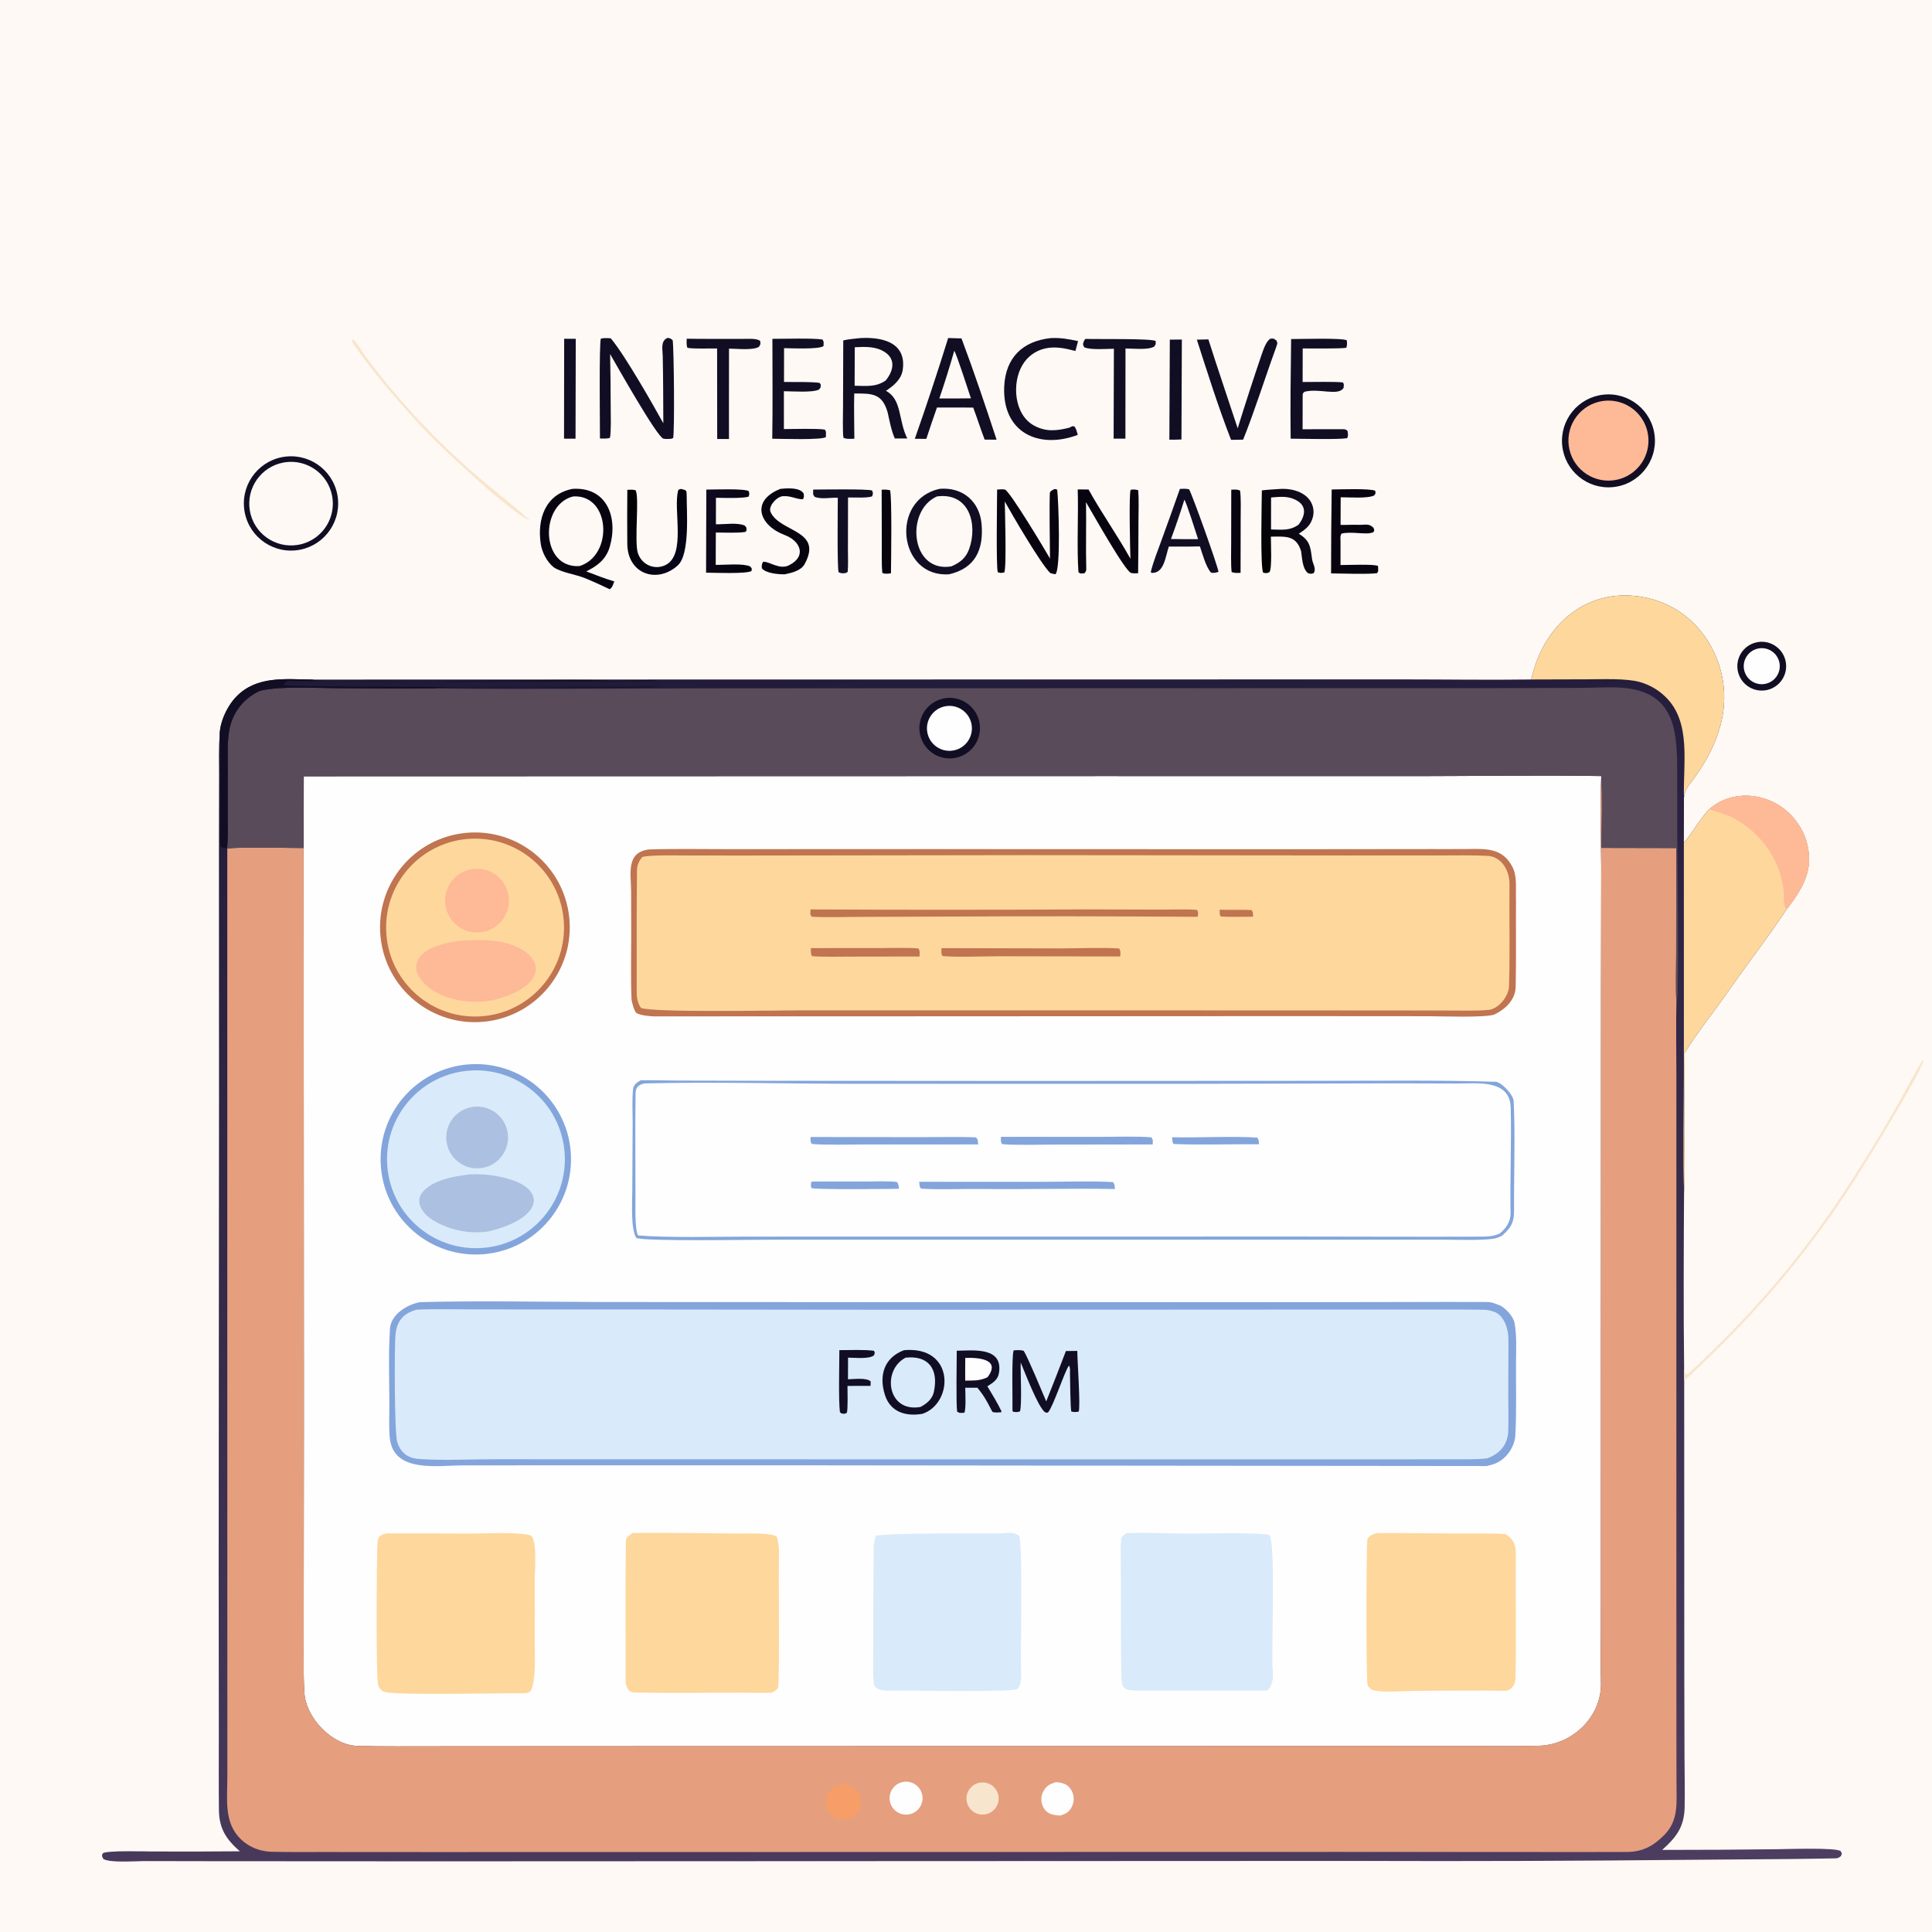 <?xml version="1.0" encoding="utf-8" ?><svg xmlns="http://www.w3.org/2000/svg" xmlns:xlink="http://www.w3.org/1999/xlink" width="1024" height="1024" viewBox="0 0 1024 1024"><path fill="#FEF9F4" d="M0 0L1024 0L1024 1024L0 1024L0 0Z"/><defs><linearGradient id="gradient_0" gradientUnits="userSpaceOnUse" x1="451.672" y1="331.762" x2="519.377" y2="1028.014"><stop offset="0" stop-color="#211A38"/><stop offset="1" stop-color="#4D3D60"/></linearGradient></defs><path fill="url(#gradient_0)" d="M811.606 360.14C818.088 330.553 842.119 309.992 873.156 316.938C886.378 319.903 897.861 328.041 905.04 339.534C913.143 352.176 915.809 367.55 912.435 382.181C909.563 394.403 903.748 404.804 896.279 414.701C894.13 417.549 892.946 419.071 892.531 422.731L892.486 446.625C895.493 443.675 901.216 433.695 905.999 428.796C912.331 423.433 919.771 421.225 927.974 421.845C936.891 422.607 945.131 426.911 950.851 433.795C956.601 440.529 959.429 449.278 958.708 458.105C957.921 466.959 952.201 475.369 946.76 482.21C937.13 496.836 926.055 510.971 916.048 525.374C908.417 536.357 899.993 546.639 892.92 558.047C892.789 574.467 892.749 590.888 892.801 607.309C892.799 613.546 893.144 626.286 892.581 632.152C892.397 662.832 892.257 694.534 892.621 725.192C892.629 727.307 892.6 729.526 892.654 731.63L892.713 887.199L892.824 931.743C892.881 940.345 893.065 949.181 892.898 957.779C892.691 968.434 888.455 973.749 880.993 980.491C901.246 980.498 921.498 980.376 941.749 980.126C947.085 980.081 973.446 979.122 975.639 981.172C976.378 982.878 976.36 982.044 975.745 983.756C974.809 984.496 974.22 984.942 972.958 984.964C964.452 985.112 955.775 985.269 947.285 985.34L897.465 985.721C838.308 986.325 779.148 986.529 719.988 986.331L230.693 986.539L112.101 986.472L76.271 986.411C71.865 986.421 57.438 987.474 54.66 985.157C53.912 983.119 53.848 984.045 54.474 982.279C56.636 980.702 76.575 981.313 80.616 981.321C96.119 981.398 111.622 981.366 127.125 981.226C119.928 974.936 116.145 969.263 116.03 959.313C115.872 945.618 116.001 931.91 115.974 918.213L115.898 832.448L116.087 580.937L116.048 448.424L116.106 410.561C116.115 405.107 115.821 395.348 116.442 390.402C116.169 383.191 120.349 374.24 125.386 369.102C136.226 358.046 151.462 360.038 165.635 360.193L606.255 360.113L743.176 360.09C765.796 360.096 789.086 360.448 811.606 360.14Z"/><path fill="#FFFEFE" d="M161.009 411.448L584.714 411.333L752.069 411.359C783.945 411.328 816.924 410.799 848.706 411.322C847.971 425.917 848.576 444.636 848.67 459.417L848.574 525.918L848.515 778.304L848.499 861.689C848.491 871.389 848.208 881.769 848.533 891.572C849.122 909.319 834.211 924.166 816.805 925.243C806.652 925.605 796.315 925.443 786.121 925.425L728.486 925.407L540.001 925.471L309.716 925.525L230.987 925.575C217.21 925.57 203.305 925.724 189.507 925.379C176.072 925.043 162.218 910.663 161.345 897.321C160.929 890.947 160.945 884.897 160.949 878.515L160.982 847.505L161.073 747.981L160.932 449.453L161.009 411.448Z"/><path fill="#83A5DC" d="M222.787 690.148C254.268 689.329 289.287 690.056 321.036 690.099L502.001 690.166L699.398 690.167C728.606 690.199 757.908 689.99 787.12 690.062C790.697 690.071 791.449 690.59 794.538 691.707C797.779 692.944 802.087 697.784 802.717 701.082C803.927 707.419 803.595 714.369 803.535 720.862C803.413 734.215 803.893 747.694 803.137 761.017C802.912 764.988 800.796 769.062 798.08 771.877C795.003 775.065 792.14 776.062 788.06 777.029L419.397 776.649L286.819 776.66L244.865 776.693C232.299 776.725 209.959 780.529 206.866 763.882C206.204 760.321 206.261 755.461 206.305 751.766C206.59 735.982 205.664 719.874 206.693 704.143C207.187 696.609 216.027 691.231 222.787 690.148Z"/><path fill="#D9EAFA" d="M220.698 694.164C230.414 693.686 242.493 694.002 252.378 694.009L307.04 694.019L480.286 694.2L689.37 694.085L753.443 694.089C764.498 694.089 775.667 694.008 786.722 694.204C788.677 694.207 790.29 694.711 792.113 695.351C796.98 697.06 799.385 704.119 799.466 708.812C799.598 716.552 799.394 724.427 799.434 732.194C799.279 740.945 799.677 749.787 799.404 758.53C799.18 765.741 794.761 770.663 788.253 772.945C782.565 773.641 775.197 773.446 769.3 773.453L741.618 773.481L648.747 773.495L340.694 773.467L261.849 773.441C248.67 773.434 234.889 774.222 221.765 773.263C219.988 773.133 218.342 772.755 216.724 771.998C213.466 770.472 211.545 767.554 210.509 764.189C209.036 759.405 209.003 713.78 209.608 707.417C209.83 705.08 210.369 702.75 211.514 700.683C213.57 696.973 216.786 695.37 220.698 694.164Z"/><path fill="#110E24" d="M479.15 715.627C506.283 713.198 505.494 743.776 488.938 749.347C480.142 750.881 471.996 748.461 469.078 739.49C465.651 728.953 468.7 719.526 479.15 715.627Z"/><path fill="#D9EAFA" d="M479.984 719.584C491.89 718.303 497.528 725.339 495.016 737.566C494.217 741.454 491.29 743.956 487.836 745.726C470.249 748.833 467.248 726.239 479.984 719.584Z"/><path fill="#110E24" d="M537.29 715.713C539.184 715.631 540.838 715.398 542.619 716.008C544.876 719.635 552.563 738.162 554.528 742.775C558.077 733.905 561.551 725.007 564.951 716.079L570.988 716.009C570.98 720.652 572.8 746.155 571.704 748.19C569.918 748.435 569.634 748.545 567.817 748.138C567.302 746.261 567.179 730.782 567.103 727.794C567.115 726.303 567.332 725.014 566.572 723.804C564.592 725.989 558.273 745.421 555.553 748.498C555.148 748.956 554.718 748.693 553.934 748.563C550.183 745.855 543.294 727.571 540.986 722.144C540.856 727.35 541.685 744.203 540.643 748.04C538.949 748.59 538.724 748.44 536.974 748.268L536.63 747.629C536.775 742.866 536.098 718.13 537.29 715.713Z"/><path fill="#110E24" d="M507.1 715.92C515.953 715.777 531.887 713.738 529.44 727.901C528.839 731.382 526.086 733.022 523.327 734.76C525.881 739.059 528.71 743.581 530.839 748.075L530.561 748.528C528.895 748.622 527.72 748.805 526.095 748.393L525.447 747.303C523.063 742.584 521.405 739.552 518.015 735.518L511.603 735.537C511.633 737.877 512.1 747.688 511.048 748.807C508.804 748.821 508.905 749.177 507.301 748.192C506.698 744.528 507.083 720.482 507.1 715.92Z"/><path fill="#FFFEFE" d="M511.609 719.738C518.086 719.467 530.88 720.168 523.373 729.989C519.067 731.977 516.369 731.631 511.576 731.775C511.545 727.781 511.594 723.737 511.609 719.738Z"/><path fill="#110E24" d="M444.878 715.6C450.145 715.604 458.414 715.258 463.205 715.943C463.83 717.391 463.734 716.626 463.24 718.333C460.807 720.449 453.267 719.579 449.486 719.578L449.438 731.046C452.637 731.003 459.381 730.068 461.487 732.204L461.396 734.541L449.187 734.571C449.196 736.973 449.478 747.321 448.821 748.858L447.583 749.343C445.648 749.047 446.291 749.518 445.169 748.403C444.383 742.27 444.869 722.829 444.878 715.6Z"/><path fill="#C07450" d="M343.911 450.227C357.393 449.786 372.353 450.077 385.952 450.071L460.034 450.034L680.63 450.106L758.326 450.026C764.644 450.017 771.027 450.073 777.403 450.001C787.245 449.89 796.24 449.157 801.577 459.397C804.309 464.636 803.242 471.25 803.506 476.957C803.407 492.316 803.659 507.723 803.337 523.077C803.19 530.053 797.71 535.031 791.888 537.793C786.37 539.467 763.841 538.627 756.918 538.616L683.229 538.565L489.196 538.664L391.453 538.685C376.765 538.666 362.063 538.702 347.373 538.719C345.016 538.721 339.076 538.22 337.289 536.843C336.101 535.928 334.779 530.934 334.714 529.395C334.256 518.502 334.56 506.71 334.555 495.83L334.506 472.539C334.431 462.91 331.691 451.791 343.911 450.227Z"/><path fill="#FED79C" d="M545.442 453.245L713.05 453.415L763.022 453.4C771.532 453.399 780.315 453.197 788.737 453.625C796.255 454.269 800.138 461.85 800.067 468.619C799.878 486.651 800.374 504.789 799.821 522.763C799.661 527.959 794.315 534.749 789.017 535.259C782.78 535.86 775.603 535.612 769.195 535.608L731.255 535.558L593.25 535.509L425.086 535.498C412.183 535.501 346.666 536.798 339.728 534.224C338.115 531.957 337.453 529.002 337.463 526.193C337.54 504.434 337.332 482.616 337.635 460.873C337.669 458.406 338.832 455.987 340.492 454.203C344.953 453.025 359.463 453.421 364.764 453.433L397.409 453.446L545.442 453.245Z"/><path fill="#C07450" d="M429.582 482.019C478.214 482.257 526.847 482.251 575.478 482.001L616.812 482.11C620.87 482.131 631.043 481.78 634.515 482.33C635.289 483.586 634.994 484.43 634.816 485.925C590.146 485.611 545.475 485.569 500.805 485.801L454.96 485.971C447.526 485.987 437.558 486.3 430.278 485.894C429.125 484.51 429.56 484.409 429.582 482.019Z"/><path fill="#C07450" d="M499.01 502.543L562.173 502.681C570.693 502.681 585.168 502.087 593.215 502.739C594.123 504.364 593.769 504.771 593.773 506.944L529.592 506.838C522.459 506.844 505.734 507.414 499.549 506.717C498.719 505.584 498.989 504.056 499.01 502.543Z"/><path fill="#C07450" d="M429.79 502.515L466.773 502.496C472.079 502.487 481.835 502.205 486.784 502.698C487.683 503.9 487.406 505.36 487.383 506.963L451.571 507.02C445.318 507.02 436.474 507.261 430.421 506.792C429.583 505.598 429.806 504.067 429.79 502.515Z"/><path fill="#C07450" d="M646.481 482.159C651.994 482.353 657.554 482.092 663.223 482.314C664.297 483.351 663.978 483.932 664.193 485.869C658.525 485.84 652.683 486.124 647.043 485.768C646.211 484.541 646.521 483.947 646.481 482.159Z"/><path fill="#83A5DC" d="M339.494 572.584C345.696 572.426 353.026 572.717 359.402 572.727L408.903 572.838L545.567 572.925L703 572.845C730.952 572.825 764.376 572.455 792.71 573.365C795.759 573.463 802.124 580.286 802.278 583.595C803.168 602.697 802.363 622.246 802.48 641.42C802.521 648.193 800.812 650.65 796.181 654.913C795.613 655.188 795.037 655.447 794.454 655.69L793.752 655.982C789.576 657.743 770.41 657.053 764.832 657.046L703.221 657.047L408.646 657.057C400.308 657.051 340.241 658.077 337.2 656.086C334.213 651.021 335.112 637.451 335.121 631.03L335.311 596.429C335.363 590.251 334.89 583.188 335.565 577.083C335.802 574.932 337.754 573.65 339.494 572.584Z"/><path fill="#FFFEFE" d="M341.731 574.224C376.393 573.388 414.202 574.33 449.138 574.432L630.394 574.449L739.688 574.191L772.169 574.281C783.129 574.342 800.334 571.882 800.711 587.182C801.161 605.469 800.296 624.426 800.624 642.817C800.707 647.475 798.362 650.904 794.943 653.743C791.805 655.321 788.261 655.435 784.789 655.448C752.404 655.572 719.955 655.404 687.574 655.392L501.783 655.425L396.345 655.429C379.936 655.427 353.544 656.176 338.151 654.755C336.409 651.396 336.81 638.678 336.813 634.506C336.826 616.256 336.607 597.972 336.86 579.726C336.91 576.119 338.417 574.921 341.731 574.224Z"/><path fill="#83A5DC" d="M487.197 626.369L552.948 626.393C563.635 626.377 579.593 625.875 589.913 626.541C590.925 627.704 590.696 628.385 590.98 630.21C567.434 629.753 543.261 630.496 519.686 630.173C510.34 630.045 497.124 630.677 488.088 629.983C487.201 628.769 487.413 628.096 487.197 626.369Z"/><path fill="#83A5DC" d="M429.607 602.626L487.186 602.723C496.698 602.744 507.92 602.413 517.219 602.825C518.479 603.935 518.135 604.42 518.485 606.574L458.798 606.59C452.456 606.592 435.658 606.981 430.188 606.289C429.368 604.985 429.662 604.433 429.607 602.626Z"/><path fill="#83A5DC" d="M530.482 602.536L583.568 602.543C589.837 602.547 604.527 602.177 610.265 602.832C611.315 604.281 610.934 604.363 610.97 606.584L557.746 606.659C551.704 606.667 536.543 607.064 531.096 606.4C530.236 604.958 530.542 604.471 530.482 602.536Z"/><path fill="#83A5DC" d="M430.11 626.24L458.857 626.215C463.573 626.197 470.947 625.903 475.365 626.448C476.393 627.801 476.189 628.233 476.457 630.087C471.223 630.18 432.118 630.603 430.073 629.71C429.545 628.342 429.829 627.684 430.11 626.24Z"/><path fill="#83A5DC" d="M621.233 602.755C634.978 603.118 653.678 602.05 666.394 602.965C667.333 604.208 667.083 604.687 667.305 606.49C652.748 606.355 636.375 606.958 622.024 606.34C621.286 605.425 621.403 604.166 621.233 602.755Z"/><path fill="#83A5DC" d="M250.39 564.022C278.291 563.025 301.7 584.871 302.631 612.774C303.562 640.678 281.661 664.036 253.756 664.901C225.943 665.763 202.68 643.951 201.752 616.14C200.824 588.329 222.582 565.015 250.39 564.022Z"/><path fill="#D9EAFA" d="M248.342 567.473C274.268 565.309 297.044 584.562 299.226 610.486C301.407 636.411 282.169 659.199 256.246 661.398C230.299 663.598 207.485 644.338 205.302 618.39C203.118 592.441 222.393 569.64 248.342 567.473Z"/><path fill="#ACC0E1" d="M247.305 622.682C249.715 622.205 255.943 622.378 258.446 622.669C292.006 626.567 290.153 645.51 258.496 652.749C248.359 654.128 237.71 651.909 229.021 646.41C224.134 643.316 219.484 637.084 224.122 631.677C229.314 625.624 239.752 623.624 247.305 622.682Z"/><path fill="#ACC0E1" d="M250.592 586.667C259.544 585.397 267.831 591.622 269.104 600.574C270.378 609.525 264.156 617.815 255.205 619.092C246.249 620.37 237.953 614.144 236.678 605.187C235.404 596.23 241.634 587.937 250.592 586.667Z"/><path fill="#C07450" d="M246.551 441.482C274.184 438.631 298.891 458.731 301.724 486.365C304.557 514 284.441 538.695 256.805 541.51C229.194 544.322 204.526 524.229 201.696 496.619C198.866 469.01 218.943 444.33 246.551 441.482Z"/><path fill="#FED79C" d="M250.403 444.509C276.415 443.74 298.132 464.192 298.922 490.204C299.713 516.215 279.278 537.948 253.267 538.76C227.226 539.573 205.462 519.11 204.671 493.068C203.88 467.026 224.361 445.279 250.403 444.509Z"/><path fill="#FEB997" d="M243.756 498.68C246.609 498.281 250.451 498.463 253.408 498.361C284.657 497.277 299.397 520.593 261.091 530.168C226.091 536.383 199.547 504.035 243.756 498.68Z"/><path fill="#FEB997" d="M250.509 460.59C259.637 459.331 268.092 465.611 269.524 474.713C270.957 483.815 264.838 492.388 255.765 493.993C249.741 495.059 243.61 492.787 239.735 488.053C235.86 483.319 234.843 476.861 237.078 471.165C239.312 465.47 244.448 461.426 250.509 460.59Z"/><path fill="#FED79C" d="M209.747 812.732C222.537 812.675 235.327 812.708 248.116 812.833C255.878 812.847 275.592 811.783 281.519 813.885C284.861 817.333 283.412 832.615 283.423 837.729C283.48 848.815 283.479 859.901 283.42 870.986C283.4 876.911 284.252 890.393 281.347 896.065C280.527 897.665 277.323 897.498 275.559 897.479C264.827 897.334 208.988 898.727 203.611 896.675C202.132 896.111 200.983 894.756 200.463 893.263C199.189 889.606 199.636 827.814 200.031 819.356C200.107 817.731 200.129 816.128 200.861 814.641C203.325 812.196 206.187 812.749 209.747 812.732Z"/><path fill="#FED79C" d="M335.275 812.552C345.264 812.345 356.063 812.489 366.082 812.547L391.695 812.81C395.746 812.836 409.484 812.266 411.774 814.585C412.225 816.309 412.924 819.663 412.89 821.979C412.533 845.789 413.347 870.011 412.553 893.718C412.499 895.339 410.371 896.558 408.977 897.163C406.163 897.319 403.275 897.263 400.415 897.23C379.023 896.985 357.542 897.613 336.175 897.044C332.627 896.95 331.591 893.588 331.594 890.47C331.618 865.787 331.355 841.018 331.735 816.352C331.76 814.704 334.065 813.319 335.275 812.552Z"/><path fill="#D9EAFA" d="M597.204 812.584C608.085 812.117 623.015 812.982 634.235 812.811C641.214 812.704 667.281 812.21 672.718 813.563C676.359 817.06 673.686 876.363 674.528 884.905C674.945 889.141 674.779 892.714 671.799 895.98C649.119 895.999 626.436 896.053 603.757 896.027C598.886 895.846 594.587 896.618 594.421 890.239C593.858 868.656 594.288 847.074 594.034 825.488C593.995 822.23 593.885 818.828 594.262 815.657C594.431 814.243 596.166 813.259 597.204 812.584Z"/><path fill="#FED79C" d="M729.586 812.567C747.114 812.479 764.617 812.834 782.143 812.784C787.461 812.769 792.703 812.725 798.014 813.073C803.458 816.845 803.467 819.816 803.416 826.101C803.242 847.221 803.765 868.387 803.228 889.492C803.144 892.792 801.523 895.588 798.125 896.156C781.986 895.931 765.804 896.113 749.663 896.194C742.968 896.228 734.99 897.164 728.479 896.035C727.096 895.795 725.562 894.615 724.91 893.336C723.935 891.424 724.102 816.704 724.81 815.577C725.94 813.775 727.683 813.203 729.586 812.567Z"/><path fill="#D9EAFA" d="M530.165 812.736C533.76 812.56 537.547 811.757 540.129 814.097C542.155 818.65 540.964 873.204 541.11 882.712C541.159 885.891 541.88 892.851 539.236 895.167C537.133 897.008 481.801 895.995 474.75 895.985C470.898 896.042 465.929 896.806 463.367 893.49C462.804 890.432 462.761 886.878 462.788 883.767C462.972 862.888 462.808 841.998 463.036 821.123C463.06 818.902 463.473 816.242 464.095 814.13C468.766 812.272 521.169 812.828 530.165 812.736Z"/><path fill="#E59F7E" d="M848.706 411.322C849.388 421.753 848.874 438.462 848.84 449.389L888.451 449.47L888.406 504.943C888.403 509.991 888.058 526.966 888.56 530.833C888.244 542.509 888.513 555.406 888.513 567.154L888.514 635.463L888.518 843.422L888.533 922.111L888.579 945.812C888.592 955.627 889.748 964.963 881.984 972.705C876.222 978.452 870.664 981.537 862.282 981.576C844.535 981.66 826.748 981.616 808.98 981.599L710.307 981.55L407.559 981.609L228.422 981.637L171.724 981.602C162.331 981.596 152.552 981.705 143.195 981.46C137.327 981.093 131.897 978.902 127.706 974.88C118.544 966.089 120.504 953.662 120.497 941.834L120.498 907.724L120.48 797.596L120.462 449.815C124.512 448.697 154.821 449.504 160.932 449.453L161.073 747.981L160.982 847.505L160.949 878.515C160.945 884.897 160.929 890.947 161.345 897.321C162.218 910.663 176.072 925.043 189.507 925.379C203.305 925.724 217.21 925.57 230.987 925.575L309.716 925.525L540.001 925.471L728.486 925.407L786.121 925.425C796.315 925.443 806.652 925.605 816.805 925.243C834.211 924.166 849.122 909.319 848.533 891.572C848.208 881.769 848.491 871.389 848.499 861.689L848.515 778.304L848.574 525.918L848.67 459.417C848.576 444.636 847.971 425.917 848.706 411.322Z"/><path fill="#F79D67" d="M444.737 946.081C448.011 945.253 451.476 946.269 453.785 948.733C456.094 951.197 456.882 954.721 455.843 957.934C454.804 961.147 452.102 963.542 448.788 964.188C443.855 965.149 439.053 962.009 437.956 957.105C436.859 952.2 439.865 947.314 444.737 946.081Z"/><path fill="#FFFEFE" d="M479.426 944.362C484.184 943.921 488.413 947.383 488.92 952.135C489.426 956.886 486.022 961.162 481.278 961.734C478.151 962.11 475.063 960.775 473.197 958.238C471.33 955.701 470.974 952.356 472.264 949.483C473.554 946.609 476.29 944.653 479.426 944.362Z"/><path fill="#FFFEFE" d="M559.706 944.582C563.775 944.868 566.717 945.962 568.401 949.99C569.395 952.424 569.299 955.167 568.138 957.526C566.693 960.53 565 961.218 562.067 962.289C557.644 962.115 554.075 961.277 552.421 956.576C551.639 954.329 551.796 951.863 552.856 949.733C554.48 946.479 556.46 945.562 559.706 944.582Z"/><path fill="#F8E5CD" d="M519.005 944.9C523.594 943.924 528.11 946.834 529.118 951.415C530.126 955.997 527.247 960.533 522.672 961.573C518.053 962.622 513.462 959.71 512.444 955.083C511.427 950.456 514.371 945.886 519.005 944.9Z"/><path fill="#594B5A" d="M229.697 364.881C280.849 365.481 333.362 364.809 384.596 364.823L662.26 364.747L792.026 364.73L838.42 364.589C845.786 364.575 855.423 363.868 862.52 364.785C889.262 368.238 888.826 390.684 888.956 410.411L888.974 442.758C889.008 451.001 889.931 528.213 888.857 530.584L888.56 530.833C888.058 526.966 888.403 509.991 888.406 504.943L888.451 449.47L848.84 449.389C848.874 438.462 849.388 421.753 848.706 411.322C816.924 410.799 783.945 411.328 752.069 411.359L584.714 411.333L161.009 411.448L160.932 449.453C154.821 449.504 124.512 448.697 120.462 449.815L120.363 449.477C120.932 444.765 120.706 437.805 120.709 432.896L120.722 404.803C120.711 398.184 120.388 390.839 122.1 384.453C123.335 379.74 125.81 375.443 129.268 372.011C131.55 369.71 136.04 366.406 139.053 365.832C150.345 363.683 165.494 364.659 177.148 364.744C194.664 364.896 212.181 364.941 229.697 364.881Z"/><path fill="#110E24" d="M499.699 370.294C508.381 368.268 517.051 373.702 519.013 382.398C520.974 391.094 515.476 399.724 506.766 401.621C498.146 403.498 489.626 398.07 487.685 389.465C485.743 380.859 491.108 372.299 499.699 370.294Z"/><path fill="#FFFEFE" d="M501.282 374.291C507.758 373.223 513.878 377.596 514.965 384.07C516.053 390.543 511.698 396.676 505.228 397.783C498.73 398.895 492.565 394.517 491.473 388.016C490.381 381.515 494.777 375.363 501.282 374.291Z"/><path fill="#FED79C" d="M905.999 428.796C912.331 423.433 919.771 421.225 927.974 421.845C936.891 422.607 945.131 426.911 950.851 433.795C956.601 440.529 959.429 449.278 958.708 458.105C957.921 466.959 952.201 475.369 946.76 482.21C937.13 496.836 926.055 510.971 916.048 525.374C908.417 536.357 899.993 546.639 892.92 558.047C892.789 574.467 892.749 590.888 892.801 607.309C892.799 613.546 893.144 626.286 892.581 632.152C891.928 611.244 892.479 587.297 892.491 566.165L892.486 446.625C895.493 443.675 901.216 433.695 905.999 428.796Z"/><path fill="#FEB997" d="M905.999 428.796C912.331 423.433 919.771 421.225 927.974 421.845C936.891 422.607 945.131 426.911 950.851 433.795C956.601 440.529 959.429 449.278 958.708 458.105C957.921 466.959 952.201 475.369 946.76 482.21C945.636 480.094 945.489 478.575 945.501 476.269C945.594 458.075 933.992 441.261 918.002 433.162C914.68 431.48 910.292 430.576 906.65 429.069L905.999 428.796Z"/><path fill="#FED79C" d="M811.606 360.14C818.088 330.553 842.119 309.992 873.156 316.938C886.378 319.903 897.861 328.041 905.04 339.534C913.143 352.176 915.809 367.55 912.435 382.181C909.563 394.403 903.748 404.804 896.279 414.701C894.13 417.549 892.946 419.071 892.531 422.731C892.032 404.474 896.443 383.044 883.069 369.663C879.21 365.791 874.42 362.977 869.159 361.491C861.87 359.45 849.436 360.032 841.513 360.05L811.606 360.14Z"/><path fill="#110E24" d="M116.442 390.402C116.169 383.191 120.349 374.24 125.386 369.102C136.226 358.046 151.462 360.038 165.635 360.193C169.841 362.778 307.085 359.299 322.969 360.733C327.703 361.16 343.585 359.742 348.278 360.927C302.773 361.42 256.529 361.024 210.986 361.018L170.906 361.009C165.024 361.006 159.142 360.973 153.262 360.924C151.722 360.911 150.928 361.943 150.188 363.111C151.847 364.365 285.985 364.051 301.5 363.985L336.153 363.97C339.945 364.003 346.541 363.798 350.09 364.107C321.839 364.797 293.004 363.969 264.714 364.273C258.963 364.334 232.863 363.845 229.697 364.881C212.181 364.941 194.664 364.896 177.148 364.744C165.494 364.659 150.345 363.683 139.053 365.832C136.04 366.406 131.55 369.71 129.268 372.011C125.81 375.443 123.335 379.74 122.1 384.453C120.388 390.839 120.711 398.184 120.722 404.803L120.709 432.896C120.706 437.805 120.932 444.765 120.363 449.477C118.897 449.413 118.08 449.542 116.897 448.695C116.453 445.914 116.683 437.577 116.691 434.249L116.742 407.074C116.743 402.105 116.924 395.19 116.442 390.402Z"/><path fill="#110E24" d="M151.872 241.959C165.58 240.652 177.762 250.682 179.112 264.386C180.462 278.091 170.47 290.304 156.77 291.697C143.009 293.096 130.729 283.05 129.374 269.285C128.018 255.52 138.102 243.271 151.872 241.959Z"/><path fill="#FEF9F4" d="M150.261 245.155C158.103 243.716 166.113 246.602 171.235 252.711C176.357 258.821 177.8 267.212 175.014 274.682C172.228 282.153 165.643 287.549 157.771 288.813C145.787 290.736 134.488 282.658 132.43 270.697C130.373 258.736 138.324 247.347 150.261 245.155Z"/><path fill="#110E24" d="M849.871 209.174C863.476 207.706 875.671 217.609 877.025 231.227C878.379 244.844 868.374 256.955 854.745 258.195C841.278 259.421 829.34 249.559 828.002 236.102C826.664 222.645 836.425 210.625 849.871 209.174Z"/><path fill="#FEB997" d="M847.549 212.915C854.98 211.128 862.798 213.476 868.013 219.063C873.229 224.649 875.035 232.61 872.742 239.9C870.449 247.191 864.412 252.684 856.937 254.279C845.586 256.702 834.395 249.551 831.826 238.231C829.257 226.912 836.264 215.63 847.549 212.915Z"/><path fill="#070410" d="M303.533 259.103C321.979 257.989 327.679 274.727 323.155 289.914C321.198 296.485 316.602 299.973 310.734 302.856C315.653 304.731 320.548 306.688 325.601 308.159C324.822 310.006 324.591 311.44 323.15 312.299C318.706 310.238 314.07 308.014 309.515 306.224C305.057 304.471 297.46 303.393 293.472 300.673C289.85 297.765 287.29 292.711 286.613 288.268C284.606 275.088 289.084 261.826 303.533 259.103Z"/><path fill="#FEF9F4" d="M303.723 263.127C323.562 261.826 325.335 294.426 307.097 300.047C286.474 301.288 285.904 267.637 303.723 263.127Z"/><path fill="#110E24" d="M498.128 259.085C510.351 258.095 519.274 265.876 520.27 277.901C521.388 291.407 516.856 301.165 503.089 304.379C476.025 306.327 471.519 264.71 498.128 259.085Z"/><path fill="#FEF9F4" d="M496.578 263.126C513.573 260.81 518.366 277.611 513.69 290.919C511.985 295.773 508.765 298.257 504.197 300.209C482.575 303.758 479.708 270.624 496.578 263.126Z"/><path fill="#110E24" d="M455.82 179.208C466.588 178.539 480.536 180.918 478.495 195.873C477.789 201.048 473.697 204.383 469.578 207.158C478.177 211.743 476.027 222.712 480.873 232.396L474.284 232.418C472.5 228.55 471.42 222.89 470.482 218.603C467.542 208.353 462.112 208.545 452.767 208.567C452.557 216.191 452.793 224.821 452.828 232.521C451.1 232.611 448.474 232.828 447.039 231.994C446.555 229.144 446.815 218.727 446.828 215.185L446.944 180.411C450.087 179.747 452.63 179.524 455.82 179.208Z"/><path fill="#FEF9F4" d="M453.042 184.038C458.575 183.774 464.274 183.468 469.113 186.701C475.012 190.644 473.361 196.865 469.46 201.644C464.225 205.291 459.188 204.53 452.967 204.45L453.042 184.038Z"/><path fill="#110E24" d="M502.553 179.16L509.617 179.371C515.954 196.216 522.586 215.876 528.21 233.034L521.899 233.01C519.815 227.64 517.917 221.596 515.826 216.034L511.046 216L496.607 216.006C494.666 221.514 492.788 227.043 490.972 232.592L484.867 232.576C491.091 214.881 496.987 197.072 502.553 179.16Z"/><path fill="#FEF9F4" d="M505.78 185.905C506.912 187.358 513.644 208.266 514.607 211.121L508.125 211.183L497.865 211.19C500.72 202.832 503.36 194.4 505.78 185.905Z"/><path fill="#110E24" d="M320.251 179.201C321.049 179.194 323.588 179.131 323.888 179.496C331.65 188.922 346.317 214.862 351.579 224.345C351.52 212.468 351.514 200.558 351.261 188.682C351.184 185.104 350.039 180.911 353.659 179.128C355.308 179.226 355.192 179.269 356.528 180.285C357.208 184.425 357.606 228.3 356.787 232.19L355.625 232.592C354.341 232.628 352.882 232.785 351.625 232.512C348.303 231.792 326.498 193.058 323.375 187.664C323.576 197.191 323.678 206.719 323.683 216.248C323.702 220.41 323.966 228.311 323.309 232.021C322.065 232.63 319.523 232.431 317.995 232.422C318.002 227.097 317.458 181.24 318.492 179.46L320.251 179.201Z"/><defs><linearGradient id="gradient_1" gradientUnits="userSpaceOnUse" x1="664.161" y1="289.339" x2="697.672" y2="275.207"><stop offset="0" stop-color="black"/><stop offset="1" stop-color="#110C1F"/></linearGradient></defs><path fill="url(#gradient_1)" d="M677.554 259.215C683.394 258.64 690.678 260.107 694.252 265.179C696.028 267.703 696.63 270.87 695.902 273.869C694.814 278.445 691.996 280.569 688.359 282.886C694.327 286.463 694.556 289.806 695.414 296.28C695.755 298.846 697.835 301.395 696.276 303.79C694.664 304.231 694.784 304.235 693.193 303.724C690.284 301.26 690.206 296.115 689.61 292.105C686.901 283.553 681.361 284.401 673.59 284.43C673.564 288.1 674.268 301.16 672.858 303.232C671.255 303.945 671.334 303.837 669.571 303.544C667.869 301.796 668.755 265.831 668.812 259.924C671.405 259.577 674.871 259.412 677.554 259.215Z"/><path fill="#FEF9F4" d="M673.691 263.679C678.322 263.316 682.332 262.751 686.677 264.918C692.873 268.008 691.898 273.289 688.298 278.067C683.535 281.45 679.451 280.703 673.669 280.64L673.691 263.679Z"/><path fill="#110E24" d="M684.326 179.713C688.621 179.732 711.749 178.99 713.848 180.395C713.966 182.134 714.084 182.577 713.605 184.297C711.161 184.898 694.331 184.683 690.464 184.682L690.416 202.474C694.711 202.511 708.492 202.17 711.756 202.721C712.505 203.762 712.204 203.918 712.152 205.54C709.428 210.165 699.149 205.597 691.399 207.643C690.118 208.881 690.528 208.469 690.438 210.875L690.399 227.524C697.359 227.528 704.445 227.432 711.403 227.485C713.089 227.498 713.471 227.578 714.296 228.545C714.412 230.298 714.695 230.792 714.036 232.251C709.23 233.038 690.057 232.552 684.073 232.508C683.848 215.365 684.101 196.887 684.326 179.713Z"/><path fill="#110E24" d="M625.365 259.133C627.585 259.022 628.107 258.944 630.251 259.336C632.174 262.91 645.14 299.044 645.829 303.077C644.994 303.523 642.234 303.939 641.742 303.368C639.122 300.326 637.28 293.414 635.974 289.601L629.981 289.696L619.497 289.7C617.695 294.979 617.069 304.059 610.282 303.64L609.945 303.116C611.175 297.978 613.774 291.448 615.609 286.377C618.918 277.316 622.171 268.235 625.365 259.133Z"/><path fill="#FEF9F4" d="M627.741 264.875C628.723 265.939 634.075 282.928 635.009 285.749L628.639 285.778L620.641 285.685C623.188 278.811 625.556 271.872 627.741 264.875Z"/><path fill="#110E24" d="M409.39 179.587C415.161 179.627 431.095 179.116 435.991 179.962C436.812 181.488 436.514 181.39 436.499 183.385C434.429 185.295 419.097 184.555 415.568 184.527L415.54 202.44C420.612 202.553 430.283 202.262 434.435 202.95L435.001 203.78C434.872 205.822 435.234 204.981 434.08 206.468C430.721 208.188 420.119 207.382 415.475 207.357L415.478 213.464L415.481 227.413C419.724 227.399 433.741 227.036 437.139 227.7C438.086 228.718 437.713 229.757 437.744 231.619C435.965 233.341 413.631 232.56 409.304 232.538C409.614 215.134 409.376 197.045 409.39 179.587Z"/><path fill="#110E24" d="M655.996 227.01C660.039 213.964 664.259 200.974 668.656 188.044C669.523 185.572 671.117 180.603 673.434 179.487C675.599 179.482 674.584 179.23 676.539 180.452C677.372 182.282 676.948 182.053 676.187 184.62C670.536 200.068 664.91 218.087 658.881 233.027L652.489 233.124C645.736 215.801 640.051 197.725 634.352 180.031L640.468 179.874C645.461 195.68 650.849 211.254 655.996 227.01Z"/><path fill="#070410" d="M528.492 259.473C529.772 259.416 531.337 259.254 532.595 259.469C534.975 259.876 554.03 291.635 556.52 296.038C556.476 287.128 556.125 270.814 556.431 261.342C556.463 260.369 558.063 259.609 558.918 259.195C559.309 259.262 560.304 259.266 560.361 259.754C561.029 265.514 562.369 301.989 559.354 304.378C558.463 304.204 557.645 304.011 556.76 303.808C551.974 299.429 536.333 272.653 532.55 265.788C532.63 270.361 533.588 301.884 532.236 303.444C530.6 303.669 530.429 303.821 528.846 303.279C527.896 300.48 528.483 265.068 528.492 259.473Z"/><path fill="#070410" d="M571.215 259.4L576.966 259.455C583.501 271.373 591.978 283.274 599.147 296.135C599 291.66 598.274 261.402 599.279 259.582C601.335 259.416 601.346 259.339 603.298 259.824C603.662 264.523 603.432 271.73 603.41 276.659C603.397 285.714 603.335 294.768 603.223 303.821C601.977 303.873 600.765 303.975 599.54 303.68C596.343 302.91 578.647 271.275 575.607 266.176C575.822 277.926 575.43 289.819 575.738 301.583C575.768 302.743 575.381 303.079 574.734 303.86C572.6 303.919 572.73 304.299 571.595 303.235C570.685 290.299 571.633 273.207 571.215 259.4Z"/><path fill="#110E24" d="M556.933 179.195C562.302 178.958 566.148 179.687 571.39 180.775L570.002 186.033C564.715 184.643 559.465 183.456 553.992 184.678C548.877 185.807 544.472 189.035 541.855 193.573C536.246 203.084 537.441 219.737 548.018 225.532C554.386 229.022 560.117 228.348 566.768 226.681C568.654 225.85 567.885 225.775 569.51 226.042C570.527 227.5 570.755 228.794 571.245 230.502C550.353 238.335 531.153 229.093 532.256 204.856C532.954 189.541 542.044 180.779 556.933 179.195Z"/><path fill="#110E24" d="M931.697 340.313C938.67 339.19 945.256 343.866 946.494 350.819C947.733 357.772 943.168 364.435 936.236 365.789C931.648 366.685 926.934 365.038 923.903 361.479C920.872 357.92 919.996 353.004 921.611 348.617C923.227 344.231 927.082 341.056 931.697 340.313Z"/><path fill="#FFFEFE" d="M931.861 343.734C937.018 342.684 942.053 346.005 943.118 351.159C944.183 356.313 940.877 361.358 935.726 362.438C930.554 363.523 925.484 360.2 924.414 355.024C923.345 349.849 926.682 344.788 931.861 343.734Z"/><path fill="#110E24" d="M363.958 179.529C373.593 179.685 383.25 179.585 392.886 179.636C395.414 179.649 401.354 179.118 402.942 180.782C403.035 182.927 403.269 181.959 402.275 183.807C399.091 185.801 390.791 184.807 386.387 184.774L386.364 215.75L386.371 232.671L380.134 232.69L380.077 184.697C375.738 184.605 368.393 185.008 364.385 184.369C363.724 183.115 363.94 181.051 363.958 179.529Z"/><path fill="#110E24" d="M575.291 179.619C580.579 179.859 610.565 179.297 612.531 180.753C612.518 182.883 612.803 181.945 611.749 183.702C608.552 185.59 600.828 184.716 596.539 184.697L596.504 218.25L596.495 232.5L590.243 232.495L590.387 184.839C586.872 184.896 578.093 185.536 574.906 184.153C574.302 183.891 574.267 183.166 574.013 182.379C574.428 180.849 574.337 180.846 575.291 179.619Z"/><defs><linearGradient id="gradient_2" gradientUnits="userSpaceOnUse" x1="330.922" y1="263.381" x2="363.974" y2="292.228"><stop offset="0" stop-color="black"/><stop offset="1" stop-color="#070319"/></linearGradient></defs><path fill="url(#gradient_2)" d="M332.494 259.613C334.452 259.522 334.906 259.473 336.808 259.797C339.061 262.866 336.059 287.075 338.103 293.191C340.25 299.614 347.254 302.29 352.866 299.425C363.811 293.839 356.643 269.835 359.464 259.892C359.612 259.369 360.497 259.293 361.001 259.14C364.198 259.923 363.837 259.892 363.961 262.875C363.888 270.547 365.825 293.716 359.232 299.687C348.396 309.499 332.65 304.418 332.482 288.253C332.392 279.542 332.407 269.026 332.494 259.613Z"/><path fill="#070410" d="M705.824 259.443C710.176 259.389 725.859 258.819 728.871 260.089C729.12 261.892 729.304 261.087 728.341 262.594C725.046 264.317 715.12 263.561 710.588 263.555L710.527 278.212C713.51 278.287 716.798 278.05 719.64 278.164C723.704 278.328 725.368 277.174 727.997 279.756C728.45 281.426 728.598 280.7 727.939 282.046C724.459 283.789 716.59 281.427 710.979 282.832C710.217 284.393 710.483 284.989 710.504 286.875L710.503 299.481C713.449 299.509 728.979 298.851 730.38 300.008C730.399 302.007 730.809 302.683 729.822 303.794C725.265 304.461 710.733 303.956 705.5 303.911C705.494 289.087 705.602 274.264 705.824 259.443Z"/><defs><linearGradient id="gradient_3" gradientUnits="userSpaceOnUse" x1="402.124" y1="287.023" x2="369.719" y2="275.937"><stop offset="0" stop-color="#040008"/><stop offset="1" stop-color="#0F0A21"/></linearGradient></defs><path fill="url(#gradient_3)" d="M374.367 259.496C377.682 259.493 395.478 258.81 396.953 260.427C397.121 262.081 397.312 261.875 396.74 263.26C393.221 264.239 383.62 263.878 379.467 263.841L379.442 277.887C384.142 277.956 390.925 276.842 394.761 278.581C395.921 280.071 395.566 279.226 395.657 281.279L395.027 281.945C390.952 282.571 383.849 282.27 379.411 282.25L379.374 289.125L379.349 299.392C384.258 299.464 393.585 298.476 397.556 300.19C398.687 301.627 398.448 300.837 398.343 302.626C395.822 304.278 378.424 303.548 374.237 303.529L374.367 259.496Z"/><path fill="#070410" d="M413.589 259.123C417.102 258.764 424.013 258.198 425.97 261.632C426.107 263.159 426.264 263.222 425.622 264.564C422.827 264.88 419.077 262.706 415.571 262.996C412.21 262.572 406.976 268.193 408.407 271.375C413.305 282.266 436.513 280.797 426.414 299.065C424.563 302.413 419.726 303.642 415.98 304.389C412.738 304.462 405.845 303.911 403.784 301.165C403.741 299.347 403.671 299.446 404.398 297.801C407.55 297.269 413.369 302.45 418.551 299.416C427.656 294.64 424.102 286.613 415.933 283.584C402.532 278.615 397.568 265.483 413.589 259.123Z"/><path fill="#110E24" d="M431.005 259.49C435.265 259.473 459.806 259.067 462.225 259.973C462.848 261.853 462.756 260.895 462.329 262.966C460.886 264.064 452.073 263.644 449.471 263.659L449.419 291.25C449.448 294.976 449.597 299.47 449.309 303.11L448.242 303.742C446.461 303.892 446.118 304.031 444.456 303.287C443.678 300.1 444.035 269.342 444.048 263.814C439.461 263.679 435.751 264.735 431.837 263.381C430.614 261.787 431.034 262.015 431.005 259.49Z"/><path fill="#110E24" d="M620.026 180.009L626.408 179.961L626.195 232.932C624.39 233.062 621.671 233.014 619.789 233.043L620.026 180.009Z"/><path fill="#110E24" d="M299.024 179.554L305.164 179.562L305.047 232.505L298.949 232.503L299.024 179.554Z"/><path fill="#F8E5CD" d="M892.621 725.192L893.224 727.91C893.78 728.241 894.037 728.559 894.419 728.248C898.845 724.641 906.69 716.869 910.605 712.969C934.109 689.849 955.28 664.472 973.81 637.202C985.134 620.309 995.835 603.005 1005.89 585.328C1007.78 582.062 1018.14 562.408 1019.52 561.496C1020.36 565.468 986.342 620.367 981.722 627.482C960.916 659.65 936.554 689.372 909.096 716.088C904.988 720.085 896.907 728.342 892.654 731.63C892.6 729.526 892.629 727.307 892.621 725.192Z"/><path fill="#070410" d="M652.592 259.572C654.412 259.499 655.61 259.263 657.249 260.027C657.817 263.414 657.582 271.192 657.577 274.95L657.526 303.61C655.461 303.673 654.721 303.831 652.806 303.209C652.327 299.873 652.541 291.611 652.549 287.858L652.592 259.572Z"/><path fill="#070410" d="M467.301 259.541C469.339 259.479 469.745 259.466 471.729 259.817C472.82 262.726 472.315 298.032 472.222 303.876C470.509 304.022 469.167 304.351 467.653 303.642C467.206 299.072 467.385 292.416 467.372 287.71L467.301 259.541Z"/><path fill="#F8E5CD" d="M186.734 179.75C188.965 180.936 191.672 185.952 193.427 188.393C197.932 194.618 202.685 200.66 207.676 206.503C221.95 223.65 237.699 239.513 254.741 253.911C258.285 256.933 279.877 274.333 280.661 275.826C271.94 272.772 234.213 237.57 225.612 228.455C214.94 217.145 195.653 195.348 186.714 181.217C186.721 180.728 186.727 180.239 186.734 179.75Z"/></svg>